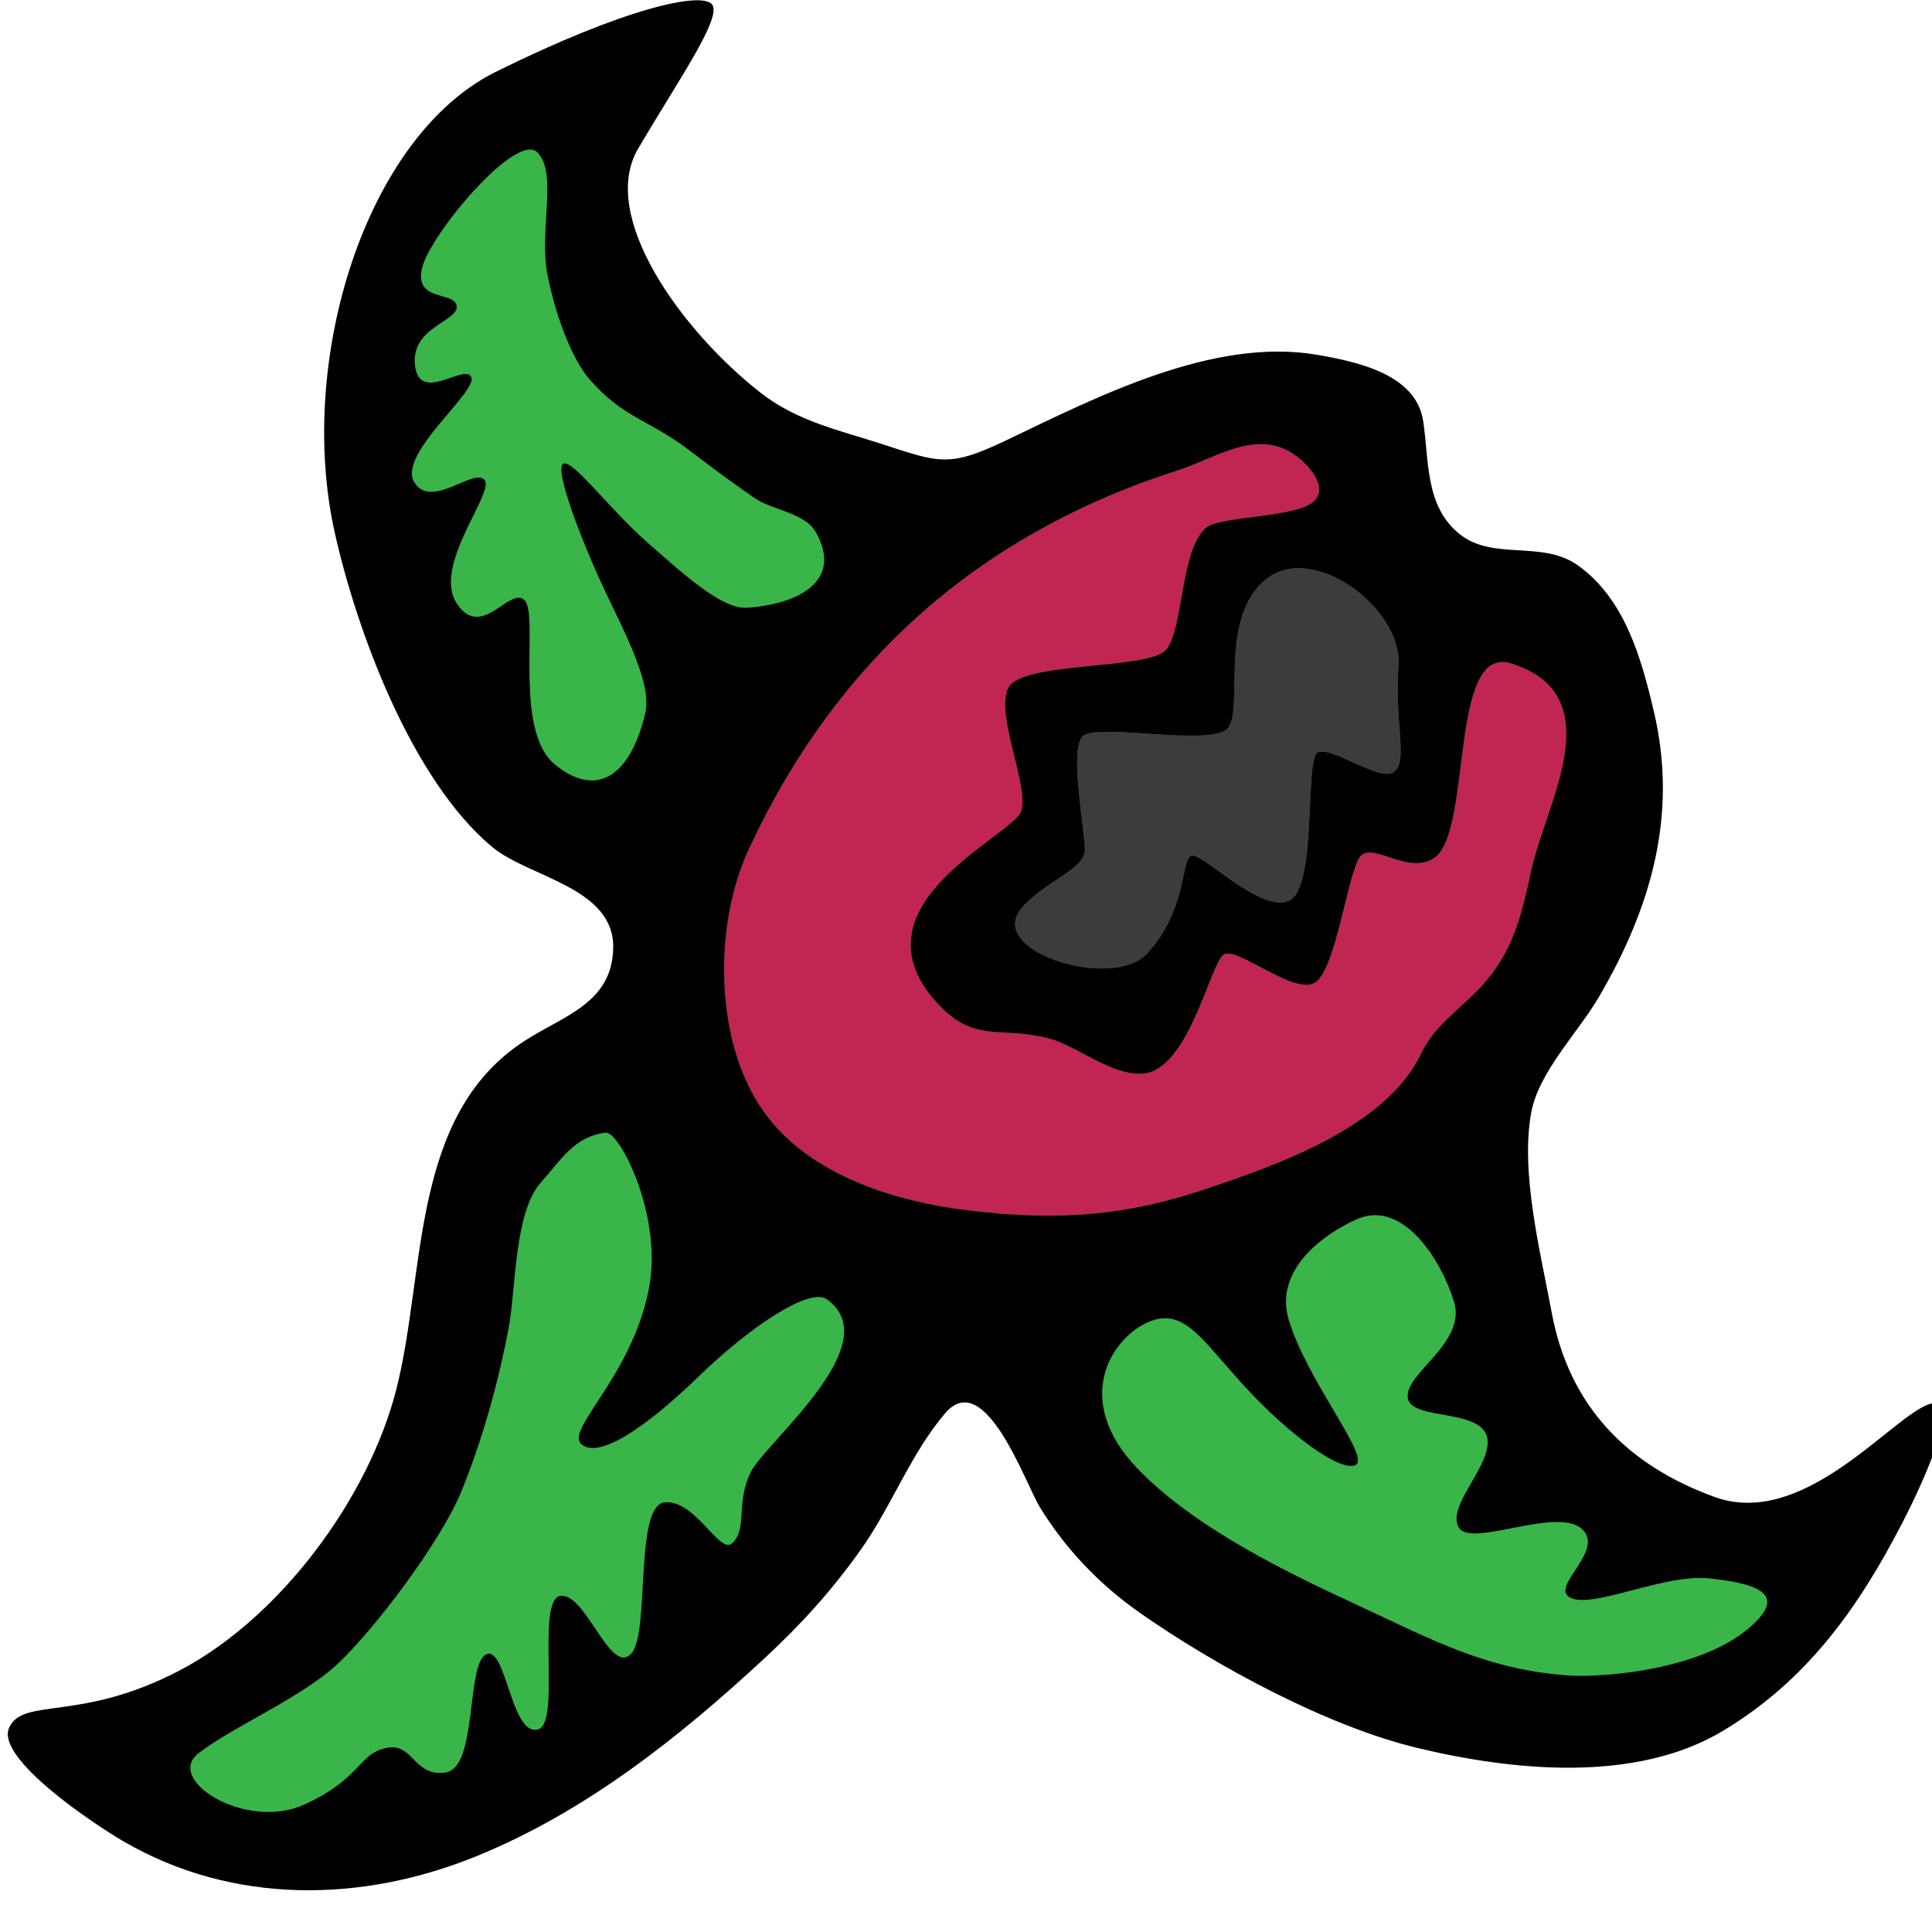 <?xml version="1.0" encoding="UTF-8" standalone="no"?>
<svg
   xmlns:dc="http://purl.org/dc/elements/1.1/"
   xmlns:cc="http://creativecommons.org/ns#"
   xmlns:rdf="http://www.w3.org/1999/02/22-rdf-syntax-ns#"
   xmlns:svg="http://www.w3.org/2000/svg"
   xmlns="http://www.w3.org/2000/svg"
   xmlns:sodipodi="http://sodipodi.sourceforge.net/DTD/sodipodi-0.dtd"
   xmlns:inkscape="http://www.inkscape.org/namespaces/inkscape"
   sodipodi:docname="maneatingflower.svg"
   inkscape:version="1.0 (4035a4fb49, 2020-05-01)"
   id="svg2295"
   version="1.1"
   viewBox="0 0 27.645 27.645"
   height="27.645mm"
   width="27.645mm">
  <defs
     id="defs2289" />
  <sodipodi:namedview
     inkscape:window-maximized="1"
     inkscape:window-y="-8"
     inkscape:window-x="-8"
     inkscape:window-height="1356"
     inkscape:window-width="3440"
     showgrid="false"
     inkscape:document-rotation="0"
     inkscape:current-layer="layer1"
     inkscape:document-units="mm"
     inkscape:cy="134.48682"
     inkscape:cx="-145.2796"
     inkscape:zoom="1.979899"
     inkscape:pageshadow="2"
     inkscape:pageopacity="0.0"
     borderopacity="1.0"
     bordercolor="#666666"
     pagecolor="#ffffff"
     id="base" />
  <g
     transform="translate(-302.921,-22.029)"
     id="layer1"
     inkscape:groupmode="layer"
     inkscape:label="Layer 1">
    <g
       transform="matrix(0.265,0,0,0.265,232.12,19.439)"
       id="g140">
      <g
         id="g136">
        <path
           style="clip-rule:evenodd;fill:#39b54a;fill-rule:evenodd"
           d="m 281.167,109.333 c -2.969,0 -6.672,-3.961 -7.257,-4.373 1.346,-0.349 3.001,-1.869 4.756,-2.794 6.127,-3.229 11.587,-9.426 13.387,-16.453 0.484,-1.891 0.758,-3.885 1.022,-5.814 0.755,-5.503 1.426,-8.983 4.366,-10.893 0.374,-0.243 6.318,-3.515 6.442,-7.911 0.127,-4.645 -7.567,-8.137 -7.832,-8.358 -3.327,-2.78 -6.11,-9.717 -7.288,-14.986 -1.779,-7.958 -0.628,-17.759 4.569,-20.335 1.26,-0.625 6.551,-3.062 6.417,-2.833 -3.522,6.009 0.722,14.211 5.667,18.083 2.143,1.676 11.354,5.516 12.772,5.516 1.643,0 5.708,-1.787 5.708,-1.787 3.743,-1.799 8.401,-4.038 12.284,-4.038 0.528,0 4.001,0.708 4.31,0.911 0.042,0.32 0.577,6.048 3.291,8.188 1.802,1.422 6.329,1.693 6.516,1.785 1.452,1.03 2.118,3.414 2.672,5.766 0.963,4.082 0.143,8.15 -2.583,12.805 -0.268,0.457 -3.667,5.113 -4.082,7.425 -0.61,3.402 1.018,11.542 1.112,12.05 1.126,6.072 6.417,10.379 10.25,11.796 3.833,1.417 8.465,0.05 9.417,-0.25 -1.838,2.768 -3.417,5.667 -7.917,8.25 -4.5,2.583 -11.949,0.213 -14.62,-0.429 -4.637,-1.115 -10.313,-4.332 -13.764,-6.748 -1.78,-1.246 -3.299,-2.848 -4.391,-4.632 -0.099,-0.174 -3.477,-7.377 -7.135,-7.377 -1.427,0 -7.928,8.603 -8.513,9.43 -1.358,1.923 -2.834,3.587 -4.789,5.395 -3.651,3.378 -8.579,7.9 -14.371,10.269 -2.575,1.054 -7.851,2.342 -10.416,2.342 z"
           id="path128" />
        <g
           id="g134">
          <path
             style="clip-rule:evenodd;fill:#c12552;fill-rule:evenodd"
             d="m 320.26,75.226 c 4.35,0.425 7.763,0.179 12.006,-1.245 3.869,-1.298 9.752,-3.345 11.642,-7.313 0.74,-1.562 2.131,-2.407 3.266,-3.648 1.746,-1.91 2.16,-3.859 2.694,-6.303 0.772,-3.534 4.383,-9.396 -1.099,-11.122 -3.382,-1.06 -2.076,9.055 -4.141,10.495 -1.399,0.976 -3.336,-0.885 -4.003,-0.072 -0.667,0.813 -1.292,6.016 -2.417,6.792 -1.125,0.776 -4.271,-2 -4.979,-1.479 -0.708,0.521 -1.872,6.147 -4.276,6.407 -1.728,0.186 -3.658,-1.551 -5.266,-1.928 -2.681,-0.629 -3.968,0.31 -5.987,-1.965 -4.645,-5.233 4.154,-8.931 4.612,-10.264 0.458,-1.333 -1.417,-5.23 -0.688,-6.668 0.729,-1.438 7.521,-0.957 8.5,-2.041 0.979,-1.084 0.769,-5.601 2.249,-6.655 0.74,-0.527 4.289,-0.51 5.501,-1.199 1.212,-0.689 0.089,-2.083 -0.816,-2.704 -2.047,-1.403 -4.252,0.204 -6.29,0.857 -10.697,3.432 -18.423,10.261 -23.155,20.444 -1.918,4.119 -1.881,10.406 0.79,14.168 2.737,3.855 8.214,5.2 12.631,5.494 -0.258,-0.004 -0.516,-0.021 -0.774,-0.051 2.41,0.235 1.147,0.087 0,0 z"
             id="path130" />
          <path
             style="clip-rule:evenodd;fill:#3c3c3d;fill-rule:evenodd"
             d="m 342.688,45.727 c 0.229,-3.104 -4.625,-6.729 -7.167,-4.667 -2.542,2.062 -1.208,6.896 -2.021,8 -0.813,1.104 -7.229,-0.328 -7.896,0.502 -0.686,0.853 0.153,5.027 0.147,6.081 -0.006,1.054 -1.833,1.533 -3.283,3.011 -2.377,2.422 4.721,4.637 6.615,2.636 2.188,-2.313 1.854,-5.104 2.417,-5.313 0.563,-0.209 3.729,3.125 5.271,2.438 1.542,-0.687 0.844,-7.576 1.542,-8 0.698,-0.424 3.333,1.604 4.125,1.042 0.792,-0.562 0.02,-2.626 0.25,-5.73 z"
             id="path132" />
        </g>
      </g>
      <path
         style="clip-rule:evenodd;fill-rule:evenodd"
         d="m 305.637,10.034 c 0.5,0.75 -1.887,4.151 -4.012,7.776 -2.125,3.625 2.317,9.803 6.615,13.169 1.984,1.552 4.241,2.018 6.574,2.777 3.039,0.988 3.592,1.275 6.642,-0.183 4.915,-2.348 11.235,-5.616 16.853,-4.638 2.081,0.362 5.312,1.018 5.707,3.556 0.333,2.131 0.08,4.629 1.995,6.14 1.805,1.424 4.426,0.302 6.347,1.66 2.543,1.802 3.433,4.997 4.116,7.89 1.318,5.587 -0.151,10.619 -2.98,15.45 -1.116,1.905 -3.249,4.036 -3.645,6.241 -0.585,3.261 0.511,7.541 1.108,10.759 0.944,5.091 4.096,8.261 8.789,9.97 4.693,1.709 9.3,-4.005 11.425,-4.942 2.125,-0.937 0.04,3.801 -1.305,6.394 -2.389,4.608 -5.143,8.459 -9.644,11.171 -4.733,2.852 -11.385,2.165 -16.516,0.932 -4.88,-1.173 -10.884,-4.427 -14.987,-7.299 -2.163,-1.514 -4.018,-3.449 -5.397,-5.702 -0.783,-1.279 -2.969,-7.589 -5.117,-5.067 -1.847,2.164 -2.874,4.987 -4.521,7.318 -1.588,2.249 -3.266,4.092 -5.284,5.96 -4.594,4.251 -9.593,8.219 -15.459,10.619 -6.192,2.533 -13.174,2.656 -19.086,-0.777 -1.568,-0.911 -6.938,-4.479 -6.188,-6.146 0.75,-1.667 3.855,-0.27 9.245,-3.111 5.39,-2.841 10.151,-9.262 11.654,-15.129 1.619,-6.323 0.726,-14.813 6.915,-18.833 2.121,-1.377 4.721,-2.031 4.804,-4.993 0.091,-3.322 -4.556,-3.834 -6.542,-5.494 -4.336,-3.624 -7.3,-11.63 -8.493,-16.962 -2.088,-9.339 1.69,-21.416 8.688,-24.884 6.998,-3.468 11.199,-4.372 11.699,-3.622 z m 1.863,32.557 c 2.875,-0.198 5.194,-1.492 3.722,-4.091 -0.586,-1.035 -2.37,-1.19 -3.286,-1.822 -1.183,-0.816 -2.34,-1.667 -3.478,-2.543 -2.219,-1.71 -3.614,-1.764 -5.458,-3.887 -0.856,-0.986 -1.75,-3.125 -2.25,-5.563 -0.5,-2.438 0.563,-5.563 -0.563,-6.688 -1.126,-1.125 -5.813,4.438 -6.229,6.271 -0.416,1.833 1.792,1.208 1.875,2.042 0.083,0.834 -2.5,1.125 -2.25,3.208 0.25,2.083 2.708,-0.167 3.042,0.625 0.334,0.792 -4,4.167 -3.083,5.667 0.917,1.5 3.208,-0.792 3.792,-0.125 0.584,0.667 -2.833,4.625 -1.5,6.667 1.333,2.042 2.875,-0.959 3.667,-0.167 0.792,0.792 -0.65,7.042 1.669,8.898 2.319,1.856 4.072,0.47 4.847,-2.797 0.368,-1.549 -1.001,-4.128 -2.172,-6.601 -1.299,-2.742 -2.776,-6.656 -2.25,-6.875 0.527,-0.22 2.505,2.473 4.531,4.25 1.819,1.596 4.014,3.625 5.374,3.531 z m -7.625,28.344 c -1.693,0.208 -2.383,1.441 -3.503,2.699 -1.434,1.61 -1.343,5.756 -1.726,7.806 -0.553,2.955 -1.418,6.065 -2.562,8.871 -1.111,2.721 -4.735,7.503 -6.708,9.333 -1.973,1.83 -5.639,3.363 -7.487,4.802 -1.848,1.439 2.58,4.204 5.721,2.765 3.141,-1.439 2.886,-2.76 4.475,-3.064 1.4,-0.268 1.453,1.604 3.167,1.331 1.714,-0.273 1.083,-5.83 2.167,-6.371 1.084,-0.541 1.357,4.523 2.833,4.038 1.22,-0.402 -0.167,-7.079 1.208,-7.204 1.375,-0.125 2.716,4.441 3.833,3.079 0.978,-1.193 0.125,-8.011 1.792,-8.128 1.667,-0.117 2.948,2.843 3.625,2.211 0.836,-0.781 0.183,-2.185 1,-3.833 0.817,-1.648 7.427,-6.929 4.125,-9.333 -0.967,-0.705 -4.292,1.599 -6.896,4.124 -3.04,2.947 -5.482,4.492 -6.375,3.688 -0.893,-0.804 2.871,-3.778 3.688,-8.625 0.642,-3.821 -1.63,-8.281 -2.377,-8.189 z m 20.385,4.291 c 4.35,0.425 7.763,0.179 12.006,-1.245 3.869,-1.298 9.752,-3.345 11.642,-7.313 0.74,-1.562 2.131,-2.407 3.266,-3.648 1.746,-1.91 2.16,-3.859 2.694,-6.303 0.772,-3.534 4.383,-9.396 -1.099,-11.122 -3.382,-1.06 -2.076,9.055 -4.141,10.495 -1.399,0.976 -3.336,-0.885 -4.003,-0.072 -0.667,0.813 -1.292,6.016 -2.417,6.792 -1.125,0.776 -4.271,-2 -4.979,-1.479 -0.708,0.521 -1.872,6.147 -4.276,6.407 -1.728,0.186 -3.658,-1.551 -5.266,-1.928 -2.681,-0.629 -3.968,0.31 -5.987,-1.965 -4.645,-5.233 4.154,-8.931 4.612,-10.264 0.458,-1.333 -1.417,-5.23 -0.688,-6.668 0.729,-1.438 7.521,-0.957 8.5,-2.041 0.979,-1.084 0.769,-5.601 2.249,-6.655 0.74,-0.527 4.289,-0.51 5.501,-1.199 1.212,-0.689 0.089,-2.083 -0.816,-2.704 -2.047,-1.403 -4.252,0.204 -6.29,0.857 -10.697,3.432 -18.423,10.261 -23.155,20.444 -1.918,4.119 -1.881,10.406 0.79,14.168 2.737,3.855 8.214,5.2 12.631,5.494 -0.258,-0.004 -0.516,-0.021 -0.774,-0.051 2.41,0.235 1.147,0.087 0,0 z m 31.68,25.022 c 1.958,0.112 7.783,-0.347 10.22,-3.097 1.257,-1.418 -0.348,-1.903 -2.723,-2.153 -2.375,-0.25 -6.187,1.625 -7.437,1.062 -1.25,-0.563 1.933,-2.577 0.563,-3.75 -1.378,-1.18 -6,1.063 -6.625,-0.063 -0.625,-1.126 1.484,-3.028 1.563,-4.527 0.105,-2.014 -4.141,-1.145 -4.313,-2.473 -0.172,-1.328 3.179,-2.952 2.5,-5.175 -0.679,-2.223 -2.58,-5.205 -4.856,-4.605 -0.795,0.209 -5.029,2.264 -4.081,5.53 0.948,3.266 4.438,7.438 3.625,7.875 -0.813,0.437 -3.692,-1.711 -6.033,-4.278 -2.341,-2.567 -3.279,-4.285 -5.217,-3.41 -1.938,0.875 -4.083,4.167 -0.542,7.875 3.541,3.708 9.845,6.414 12.913,7.863 3.671,1.737 6.423,3.055 10.443,3.326 -0.273,-0.016 -1.857,-0.125 0,0 z m -9.252,-54.521 c 0.229,-3.104 -4.625,-6.729 -7.167,-4.667 -2.542,2.062 -1.208,6.896 -2.021,8 -0.813,1.104 -7.229,-0.328 -7.896,0.502 -0.686,0.853 0.153,5.027 0.147,6.081 -0.006,1.054 -1.833,1.533 -3.283,3.011 -2.377,2.422 4.721,4.637 6.615,2.636 2.188,-2.313 1.854,-5.104 2.417,-5.313 0.563,-0.209 3.729,3.125 5.271,2.438 1.542,-0.687 0.844,-7.576 1.542,-8 0.698,-0.424 3.333,1.604 4.125,1.042 0.792,-0.562 0.02,-2.626 0.25,-5.73 z"
         id="path138" />
    </g>
  </g>
</svg>
